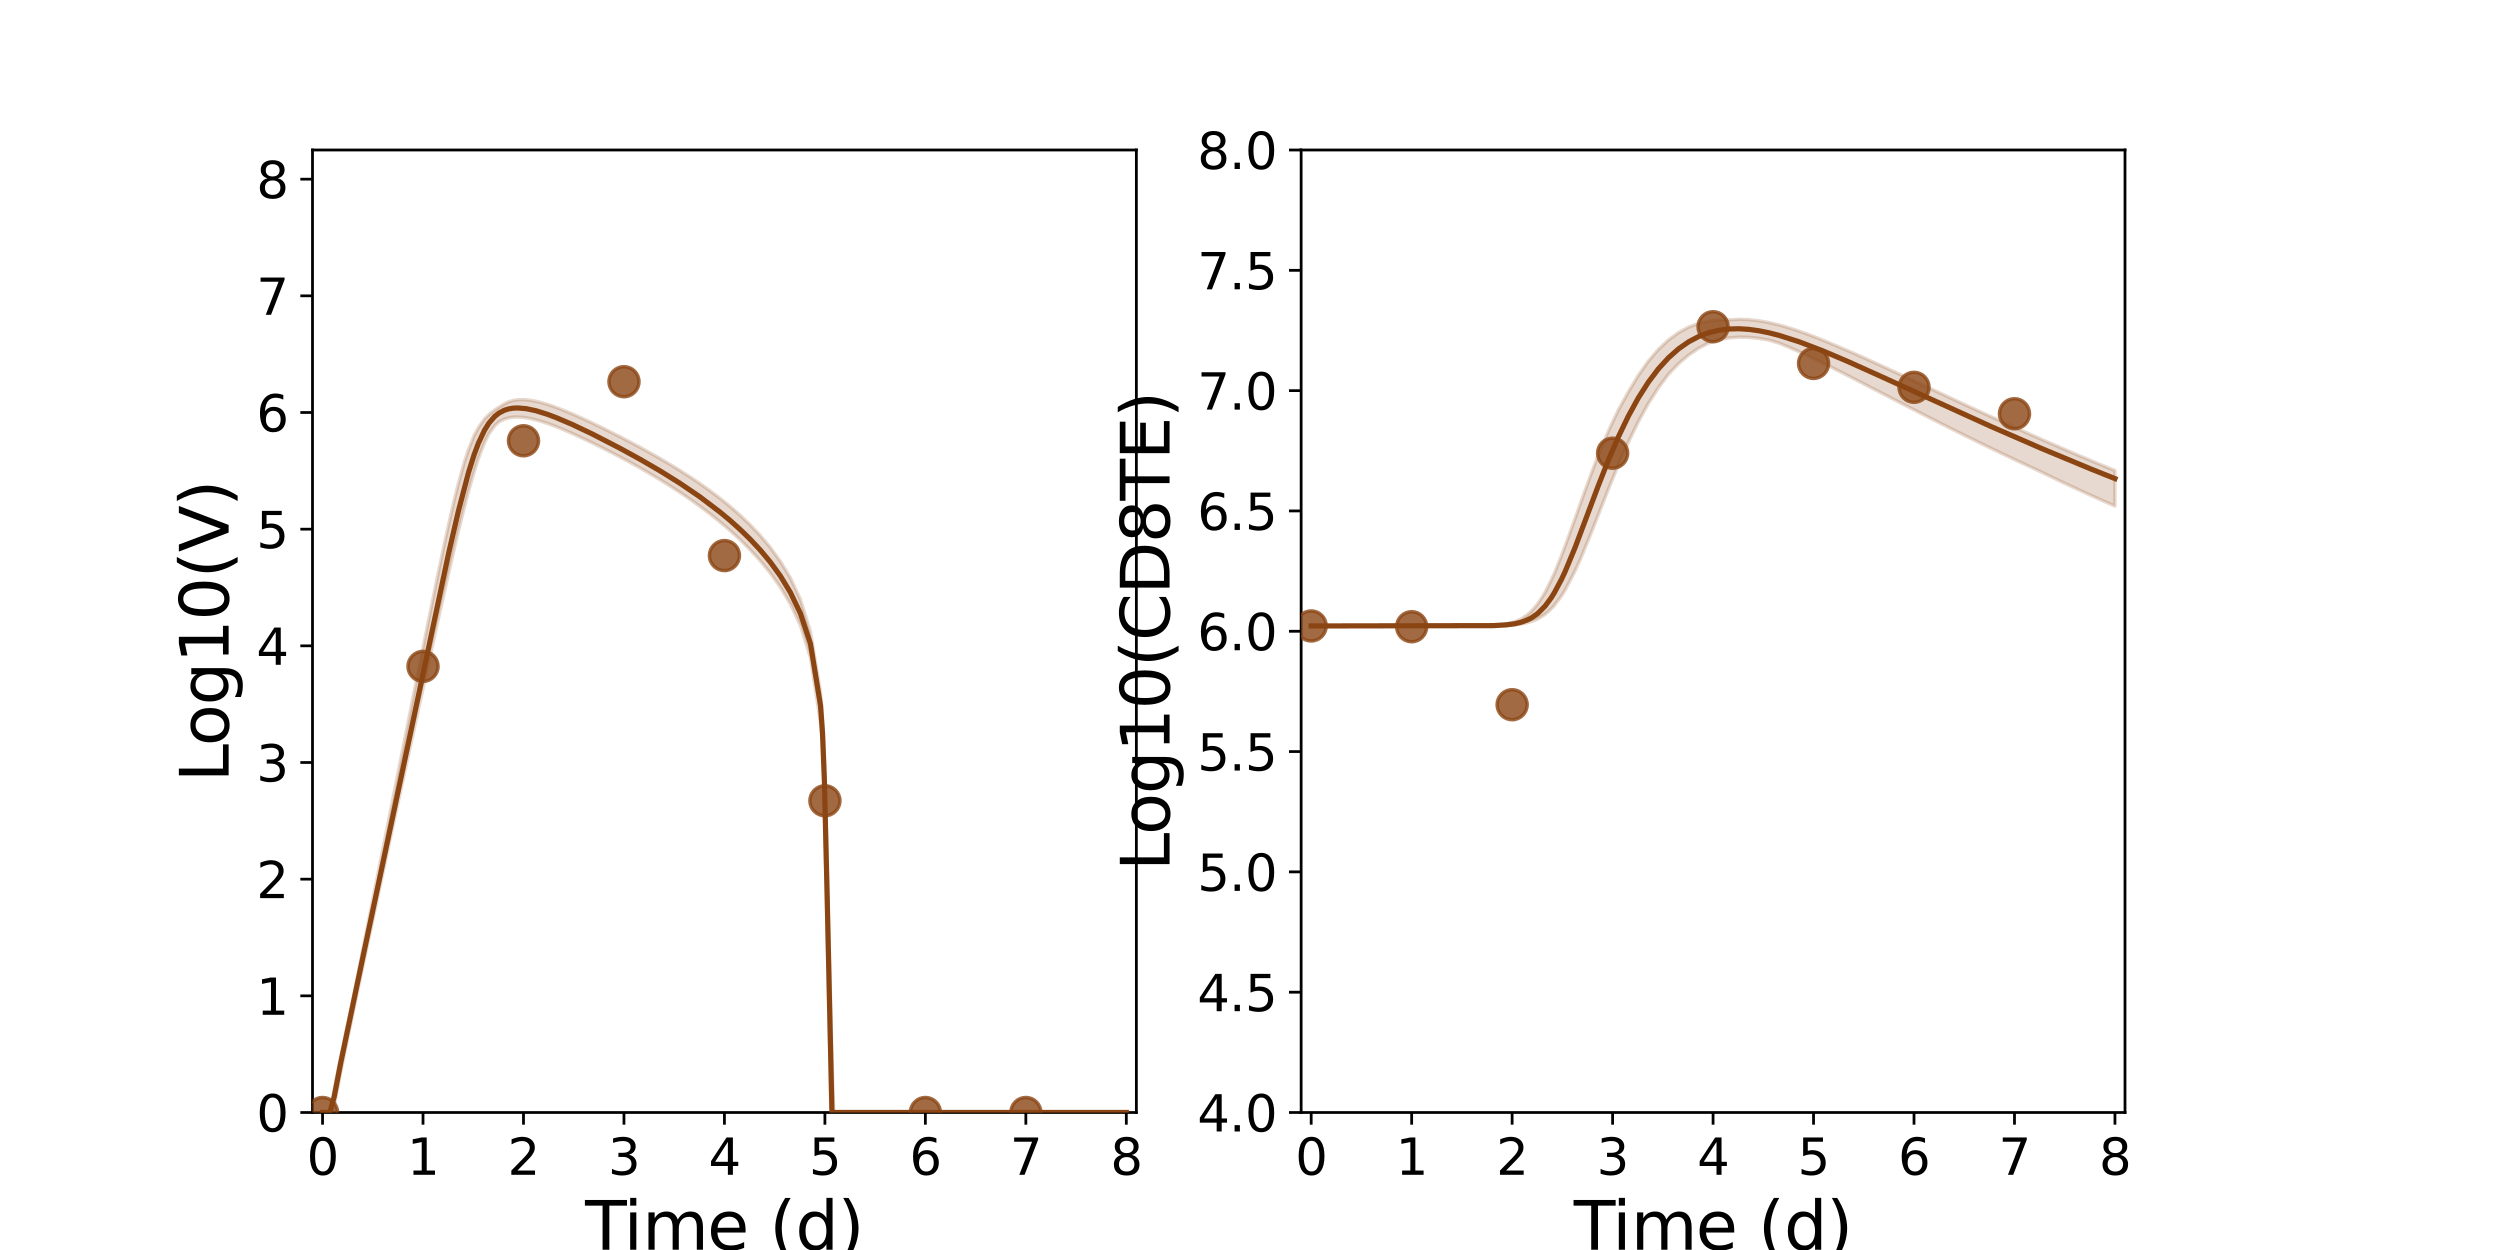 <?xml version="1.0" encoding="utf-8" standalone="no"?>
<!DOCTYPE svg PUBLIC "-//W3C//DTD SVG 1.1//EN"
  "http://www.w3.org/Graphics/SVG/1.1/DTD/svg11.dtd">
<svg xmlns:xlink="http://www.w3.org/1999/xlink" width="720pt" height="360pt" viewBox="0 0 720 360" xmlns="http://www.w3.org/2000/svg" version="1.1">
 <defs>
  <style type="text/css">*{stroke-linejoin: round; stroke-linecap: butt}</style>
 </defs>
 <g id="figure_1">
  <g id="patch_1">
   <path d="M 0 360 
L 720 360 
L 720 0 
L 0 0 
z
" style="fill: #ffffff"/>
  </g>
  <g id="axes_1">
   <g id="patch_2">
    <path d="M 90 320.4 
L 327.273 320.4 
L 327.273 43.2 
L 90 43.2 
z
" style="fill: #ffffff"/>
   </g>
   <g id="matplotlib.axis_1">
    <g id="xtick_1">
     <g id="line2d_1">
      <defs>
       <path id="m28f1281d80" d="M 0 0 
L 0 3.5 
" style="stroke: #000000; stroke-width: 0.8"/>
      </defs>
      <g>
       <use xlink:href="#m28f1281d80" x="92.894" y="320.4" style="stroke: #000000; stroke-width: 0.8"/>
      </g>
     </g>
     <g id="text_1">
      <!-- 0 -->
      <g transform="translate(88.313 338.342) scale(0.144 -0.144)">
       <defs>
        <path id="DejaVuSans-30" d="M 2034 4250 
Q 1547 4250 1301 3770 
Q 1056 3291 1056 2328 
Q 1056 1369 1301 889 
Q 1547 409 2034 409 
Q 2525 409 2770 889 
Q 3016 1369 3016 2328 
Q 3016 3291 2770 3770 
Q 2525 4250 2034 4250 
z
M 2034 4750 
Q 2819 4750 3233 4129 
Q 3647 3509 3647 2328 
Q 3647 1150 3233 529 
Q 2819 -91 2034 -91 
Q 1250 -91 836 529 
Q 422 1150 422 2328 
Q 422 3509 836 4129 
Q 1250 4750 2034 4750 
z
" transform="scale(0.016)"/>
       </defs>
       <use xlink:href="#DejaVuSans-30"/>
      </g>
     </g>
    </g>
    <g id="xtick_2">
     <g id="line2d_2">
      <g>
       <use xlink:href="#m28f1281d80" x="121.829" y="320.4" style="stroke: #000000; stroke-width: 0.8"/>
      </g>
     </g>
     <g id="text_2">
      <!-- 1 -->
      <g transform="translate(117.248 338.342) scale(0.144 -0.144)">
       <defs>
        <path id="DejaVuSans-31" d="M 794 531 
L 1825 531 
L 1825 4091 
L 703 3866 
L 703 4441 
L 1819 4666 
L 2450 4666 
L 2450 531 
L 3481 531 
L 3481 0 
L 794 0 
L 794 531 
z
" transform="scale(0.016)"/>
       </defs>
       <use xlink:href="#DejaVuSans-31"/>
      </g>
     </g>
    </g>
    <g id="xtick_3">
     <g id="line2d_3">
      <g>
       <use xlink:href="#m28f1281d80" x="150.765" y="320.4" style="stroke: #000000; stroke-width: 0.8"/>
      </g>
     </g>
     <g id="text_3">
      <!-- 2 -->
      <g transform="translate(146.184 338.342) scale(0.144 -0.144)">
       <defs>
        <path id="DejaVuSans-32" d="M 1228 531 
L 3431 531 
L 3431 0 
L 469 0 
L 469 531 
Q 828 903 1448 1529 
Q 2069 2156 2228 2338 
Q 2531 2678 2651 2914 
Q 2772 3150 2772 3378 
Q 2772 3750 2511 3984 
Q 2250 4219 1831 4219 
Q 1534 4219 1204 4116 
Q 875 4013 500 3803 
L 500 4441 
Q 881 4594 1212 4672 
Q 1544 4750 1819 4750 
Q 2544 4750 2975 4387 
Q 3406 4025 3406 3419 
Q 3406 3131 3298 2873 
Q 3191 2616 2906 2266 
Q 2828 2175 2409 1742 
Q 1991 1309 1228 531 
z
" transform="scale(0.016)"/>
       </defs>
       <use xlink:href="#DejaVuSans-32"/>
      </g>
     </g>
    </g>
    <g id="xtick_4">
     <g id="line2d_4">
      <g>
       <use xlink:href="#m28f1281d80" x="179.701" y="320.4" style="stroke: #000000; stroke-width: 0.8"/>
      </g>
     </g>
     <g id="text_4">
      <!-- 3 -->
      <g transform="translate(175.12 338.342) scale(0.144 -0.144)">
       <defs>
        <path id="DejaVuSans-33" d="M 2597 2516 
Q 3050 2419 3304 2112 
Q 3559 1806 3559 1356 
Q 3559 666 3084 287 
Q 2609 -91 1734 -91 
Q 1441 -91 1130 -33 
Q 819 25 488 141 
L 488 750 
Q 750 597 1062 519 
Q 1375 441 1716 441 
Q 2309 441 2620 675 
Q 2931 909 2931 1356 
Q 2931 1769 2642 2001 
Q 2353 2234 1838 2234 
L 1294 2234 
L 1294 2753 
L 1863 2753 
Q 2328 2753 2575 2939 
Q 2822 3125 2822 3475 
Q 2822 3834 2567 4026 
Q 2313 4219 1838 4219 
Q 1578 4219 1281 4162 
Q 984 4106 628 3988 
L 628 4550 
Q 988 4650 1302 4700 
Q 1616 4750 1894 4750 
Q 2613 4750 3031 4423 
Q 3450 4097 3450 3541 
Q 3450 3153 3228 2886 
Q 3006 2619 2597 2516 
z
" transform="scale(0.016)"/>
       </defs>
       <use xlink:href="#DejaVuSans-33"/>
      </g>
     </g>
    </g>
    <g id="xtick_5">
     <g id="line2d_5">
      <g>
       <use xlink:href="#m28f1281d80" x="208.636" y="320.4" style="stroke: #000000; stroke-width: 0.8"/>
      </g>
     </g>
     <g id="text_5">
      <!-- 4 -->
      <g transform="translate(204.055 338.342) scale(0.144 -0.144)">
       <defs>
        <path id="DejaVuSans-34" d="M 2419 4116 
L 825 1625 
L 2419 1625 
L 2419 4116 
z
M 2253 4666 
L 3047 4666 
L 3047 1625 
L 3713 1625 
L 3713 1100 
L 3047 1100 
L 3047 0 
L 2419 0 
L 2419 1100 
L 313 1100 
L 313 1709 
L 2253 4666 
z
" transform="scale(0.016)"/>
       </defs>
       <use xlink:href="#DejaVuSans-34"/>
      </g>
     </g>
    </g>
    <g id="xtick_6">
     <g id="line2d_6">
      <g>
       <use xlink:href="#m28f1281d80" x="237.572" y="320.4" style="stroke: #000000; stroke-width: 0.8"/>
      </g>
     </g>
     <g id="text_6">
      <!-- 5 -->
      <g transform="translate(232.991 338.342) scale(0.144 -0.144)">
       <defs>
        <path id="DejaVuSans-35" d="M 691 4666 
L 3169 4666 
L 3169 4134 
L 1269 4134 
L 1269 2991 
Q 1406 3038 1543 3061 
Q 1681 3084 1819 3084 
Q 2600 3084 3056 2656 
Q 3513 2228 3513 1497 
Q 3513 744 3044 326 
Q 2575 -91 1722 -91 
Q 1428 -91 1123 -41 
Q 819 9 494 109 
L 494 744 
Q 775 591 1075 516 
Q 1375 441 1709 441 
Q 2250 441 2565 725 
Q 2881 1009 2881 1497 
Q 2881 1984 2565 2268 
Q 2250 2553 1709 2553 
Q 1456 2553 1204 2497 
Q 953 2441 691 2322 
L 691 4666 
z
" transform="scale(0.016)"/>
       </defs>
       <use xlink:href="#DejaVuSans-35"/>
      </g>
     </g>
    </g>
    <g id="xtick_7">
     <g id="line2d_7">
      <g>
       <use xlink:href="#m28f1281d80" x="266.508" y="320.4" style="stroke: #000000; stroke-width: 0.8"/>
      </g>
     </g>
     <g id="text_7">
      <!-- 6 -->
      <g transform="translate(261.927 338.342) scale(0.144 -0.144)">
       <defs>
        <path id="DejaVuSans-36" d="M 2113 2584 
Q 1688 2584 1439 2293 
Q 1191 2003 1191 1497 
Q 1191 994 1439 701 
Q 1688 409 2113 409 
Q 2538 409 2786 701 
Q 3034 994 3034 1497 
Q 3034 2003 2786 2293 
Q 2538 2584 2113 2584 
z
M 3366 4563 
L 3366 3988 
Q 3128 4100 2886 4159 
Q 2644 4219 2406 4219 
Q 1781 4219 1451 3797 
Q 1122 3375 1075 2522 
Q 1259 2794 1537 2939 
Q 1816 3084 2150 3084 
Q 2853 3084 3261 2657 
Q 3669 2231 3669 1497 
Q 3669 778 3244 343 
Q 2819 -91 2113 -91 
Q 1303 -91 875 529 
Q 447 1150 447 2328 
Q 447 3434 972 4092 
Q 1497 4750 2381 4750 
Q 2619 4750 2861 4703 
Q 3103 4656 3366 4563 
z
" transform="scale(0.016)"/>
       </defs>
       <use xlink:href="#DejaVuSans-36"/>
      </g>
     </g>
    </g>
    <g id="xtick_8">
     <g id="line2d_8">
      <g>
       <use xlink:href="#m28f1281d80" x="295.443" y="320.4" style="stroke: #000000; stroke-width: 0.8"/>
      </g>
     </g>
     <g id="text_8">
      <!-- 7 -->
      <g transform="translate(290.862 338.342) scale(0.144 -0.144)">
       <defs>
        <path id="DejaVuSans-37" d="M 525 4666 
L 3525 4666 
L 3525 4397 
L 1831 0 
L 1172 0 
L 2766 4134 
L 525 4134 
L 525 4666 
z
" transform="scale(0.016)"/>
       </defs>
       <use xlink:href="#DejaVuSans-37"/>
      </g>
     </g>
    </g>
    <g id="xtick_9">
     <g id="line2d_9">
      <g>
       <use xlink:href="#m28f1281d80" x="324.379" y="320.4" style="stroke: #000000; stroke-width: 0.8"/>
      </g>
     </g>
     <g id="text_9">
      <!-- 8 -->
      <g transform="translate(319.798 338.342) scale(0.144 -0.144)">
       <defs>
        <path id="DejaVuSans-38" d="M 2034 2216 
Q 1584 2216 1326 1975 
Q 1069 1734 1069 1313 
Q 1069 891 1326 650 
Q 1584 409 2034 409 
Q 2484 409 2743 651 
Q 3003 894 3003 1313 
Q 3003 1734 2745 1975 
Q 2488 2216 2034 2216 
z
M 1403 2484 
Q 997 2584 770 2862 
Q 544 3141 544 3541 
Q 544 4100 942 4425 
Q 1341 4750 2034 4750 
Q 2731 4750 3128 4425 
Q 3525 4100 3525 3541 
Q 3525 3141 3298 2862 
Q 3072 2584 2669 2484 
Q 3125 2378 3379 2068 
Q 3634 1759 3634 1313 
Q 3634 634 3220 271 
Q 2806 -91 2034 -91 
Q 1263 -91 848 271 
Q 434 634 434 1313 
Q 434 1759 690 2068 
Q 947 2378 1403 2484 
z
M 1172 3481 
Q 1172 3119 1398 2916 
Q 1625 2713 2034 2713 
Q 2441 2713 2670 2916 
Q 2900 3119 2900 3481 
Q 2900 3844 2670 4047 
Q 2441 4250 2034 4250 
Q 1625 4250 1398 4047 
Q 1172 3844 1172 3481 
z
" transform="scale(0.016)"/>
       </defs>
       <use xlink:href="#DejaVuSans-38"/>
      </g>
     </g>
    </g>
    <g id="text_10">
     <!-- Time (d) -->
     <g transform="translate(168.511 359.925) scale(0.192 -0.192)">
      <defs>
       <path id="DejaVuSans-54" d="M -19 4666 
L 3928 4666 
L 3928 4134 
L 2272 4134 
L 2272 0 
L 1638 0 
L 1638 4134 
L -19 4134 
L -19 4666 
z
" transform="scale(0.016)"/>
       <path id="DejaVuSans-69" d="M 603 3500 
L 1178 3500 
L 1178 0 
L 603 0 
L 603 3500 
z
M 603 4863 
L 1178 4863 
L 1178 4134 
L 603 4134 
L 603 4863 
z
" transform="scale(0.016)"/>
       <path id="DejaVuSans-6d" d="M 3328 2828 
Q 3544 3216 3844 3400 
Q 4144 3584 4550 3584 
Q 5097 3584 5394 3201 
Q 5691 2819 5691 2113 
L 5691 0 
L 5113 0 
L 5113 2094 
Q 5113 2597 4934 2840 
Q 4756 3084 4391 3084 
Q 3944 3084 3684 2787 
Q 3425 2491 3425 1978 
L 3425 0 
L 2847 0 
L 2847 2094 
Q 2847 2600 2669 2842 
Q 2491 3084 2119 3084 
Q 1678 3084 1418 2786 
Q 1159 2488 1159 1978 
L 1159 0 
L 581 0 
L 581 3500 
L 1159 3500 
L 1159 2956 
Q 1356 3278 1631 3431 
Q 1906 3584 2284 3584 
Q 2666 3584 2933 3390 
Q 3200 3197 3328 2828 
z
" transform="scale(0.016)"/>
       <path id="DejaVuSans-65" d="M 3597 1894 
L 3597 1613 
L 953 1613 
Q 991 1019 1311 708 
Q 1631 397 2203 397 
Q 2534 397 2845 478 
Q 3156 559 3463 722 
L 3463 178 
Q 3153 47 2828 -22 
Q 2503 -91 2169 -91 
Q 1331 -91 842 396 
Q 353 884 353 1716 
Q 353 2575 817 3079 
Q 1281 3584 2069 3584 
Q 2775 3584 3186 3129 
Q 3597 2675 3597 1894 
z
M 3022 2063 
Q 3016 2534 2758 2815 
Q 2500 3097 2075 3097 
Q 1594 3097 1305 2825 
Q 1016 2553 972 2059 
L 3022 2063 
z
" transform="scale(0.016)"/>
       <path id="DejaVuSans-20" transform="scale(0.016)"/>
       <path id="DejaVuSans-28" d="M 1984 4856 
Q 1566 4138 1362 3434 
Q 1159 2731 1159 2009 
Q 1159 1288 1364 580 
Q 1569 -128 1984 -844 
L 1484 -844 
Q 1016 -109 783 600 
Q 550 1309 550 2009 
Q 550 2706 781 3412 
Q 1013 4119 1484 4856 
L 1984 4856 
z
" transform="scale(0.016)"/>
       <path id="DejaVuSans-64" d="M 2906 2969 
L 2906 4863 
L 3481 4863 
L 3481 0 
L 2906 0 
L 2906 525 
Q 2725 213 2448 61 
Q 2172 -91 1784 -91 
Q 1150 -91 751 415 
Q 353 922 353 1747 
Q 353 2572 751 3078 
Q 1150 3584 1784 3584 
Q 2172 3584 2448 3432 
Q 2725 3281 2906 2969 
z
M 947 1747 
Q 947 1113 1208 752 
Q 1469 391 1925 391 
Q 2381 391 2643 752 
Q 2906 1113 2906 1747 
Q 2906 2381 2643 2742 
Q 2381 3103 1925 3103 
Q 1469 3103 1208 2742 
Q 947 2381 947 1747 
z
" transform="scale(0.016)"/>
       <path id="DejaVuSans-29" d="M 513 4856 
L 1013 4856 
Q 1481 4119 1714 3412 
Q 1947 2706 1947 2009 
Q 1947 1309 1714 600 
Q 1481 -109 1013 -844 
L 513 -844 
Q 928 -128 1133 580 
Q 1338 1288 1338 2009 
Q 1338 2731 1133 3434 
Q 928 4138 513 4856 
z
" transform="scale(0.016)"/>
      </defs>
      <use xlink:href="#DejaVuSans-54"/>
      <use xlink:href="#DejaVuSans-69" x="57.959"/>
      <use xlink:href="#DejaVuSans-6d" x="85.742"/>
      <use xlink:href="#DejaVuSans-65" x="183.154"/>
      <use xlink:href="#DejaVuSans-20" x="244.678"/>
      <use xlink:href="#DejaVuSans-28" x="276.465"/>
      <use xlink:href="#DejaVuSans-64" x="315.479"/>
      <use xlink:href="#DejaVuSans-29" x="378.955"/>
     </g>
    </g>
   </g>
   <g id="matplotlib.axis_2">
    <g id="ytick_1">
     <g id="line2d_10">
      <defs>
       <path id="m92f22d88a7" d="M 0 0 
L -3.5 0 
" style="stroke: #000000; stroke-width: 0.8"/>
      </defs>
      <g>
       <use xlink:href="#m92f22d88a7" x="90" y="320.4" style="stroke: #000000; stroke-width: 0.8"/>
      </g>
     </g>
     <g id="text_11">
      <!-- 0 -->
      <g transform="translate(73.838 325.871) scale(0.144 -0.144)">
       <use xlink:href="#DejaVuSans-30"/>
      </g>
     </g>
    </g>
    <g id="ytick_2">
     <g id="line2d_11">
      <g>
       <use xlink:href="#m92f22d88a7" x="90" y="286.8" style="stroke: #000000; stroke-width: 0.8"/>
      </g>
     </g>
     <g id="text_12">
      <!-- 1 -->
      <g transform="translate(73.838 292.271) scale(0.144 -0.144)">
       <use xlink:href="#DejaVuSans-31"/>
      </g>
     </g>
    </g>
    <g id="ytick_3">
     <g id="line2d_12">
      <g>
       <use xlink:href="#m92f22d88a7" x="90" y="253.2" style="stroke: #000000; stroke-width: 0.8"/>
      </g>
     </g>
     <g id="text_13">
      <!-- 2 -->
      <g transform="translate(73.838 258.671) scale(0.144 -0.144)">
       <use xlink:href="#DejaVuSans-32"/>
      </g>
     </g>
    </g>
    <g id="ytick_4">
     <g id="line2d_13">
      <g>
       <use xlink:href="#m92f22d88a7" x="90" y="219.6" style="stroke: #000000; stroke-width: 0.8"/>
      </g>
     </g>
     <g id="text_14">
      <!-- 3 -->
      <g transform="translate(73.838 225.071) scale(0.144 -0.144)">
       <use xlink:href="#DejaVuSans-33"/>
      </g>
     </g>
    </g>
    <g id="ytick_5">
     <g id="line2d_14">
      <g>
       <use xlink:href="#m92f22d88a7" x="90" y="186" style="stroke: #000000; stroke-width: 0.8"/>
      </g>
     </g>
     <g id="text_15">
      <!-- 4 -->
      <g transform="translate(73.838 191.471) scale(0.144 -0.144)">
       <use xlink:href="#DejaVuSans-34"/>
      </g>
     </g>
    </g>
    <g id="ytick_6">
     <g id="line2d_15">
      <g>
       <use xlink:href="#m92f22d88a7" x="90" y="152.4" style="stroke: #000000; stroke-width: 0.8"/>
      </g>
     </g>
     <g id="text_16">
      <!-- 5 -->
      <g transform="translate(73.838 157.871) scale(0.144 -0.144)">
       <use xlink:href="#DejaVuSans-35"/>
      </g>
     </g>
    </g>
    <g id="ytick_7">
     <g id="line2d_16">
      <g>
       <use xlink:href="#m92f22d88a7" x="90" y="118.8" style="stroke: #000000; stroke-width: 0.8"/>
      </g>
     </g>
     <g id="text_17">
      <!-- 6 -->
      <g transform="translate(73.838 124.271) scale(0.144 -0.144)">
       <use xlink:href="#DejaVuSans-36"/>
      </g>
     </g>
    </g>
    <g id="ytick_8">
     <g id="line2d_17">
      <g>
       <use xlink:href="#m92f22d88a7" x="90" y="85.2" style="stroke: #000000; stroke-width: 0.8"/>
      </g>
     </g>
     <g id="text_18">
      <!-- 7 -->
      <g transform="translate(73.838 90.671) scale(0.144 -0.144)">
       <use xlink:href="#DejaVuSans-37"/>
      </g>
     </g>
    </g>
    <g id="ytick_9">
     <g id="line2d_18">
      <g>
       <use xlink:href="#m92f22d88a7" x="90" y="51.6" style="stroke: #000000; stroke-width: 0.8"/>
      </g>
     </g>
     <g id="text_19">
      <!-- 8 -->
      <g transform="translate(73.838 57.071) scale(0.144 -0.144)">
       <use xlink:href="#DejaVuSans-38"/>
      </g>
     </g>
    </g>
    <g id="text_20">
     <!-- Log10(V) -->
     <g transform="translate(65.845 225.224) rotate(-90) scale(0.192 -0.192)">
      <defs>
       <path id="DejaVuSans-4c" d="M 628 4666 
L 1259 4666 
L 1259 531 
L 3531 531 
L 3531 0 
L 628 0 
L 628 4666 
z
" transform="scale(0.016)"/>
       <path id="DejaVuSans-6f" d="M 1959 3097 
Q 1497 3097 1228 2736 
Q 959 2375 959 1747 
Q 959 1119 1226 758 
Q 1494 397 1959 397 
Q 2419 397 2687 759 
Q 2956 1122 2956 1747 
Q 2956 2369 2687 2733 
Q 2419 3097 1959 3097 
z
M 1959 3584 
Q 2709 3584 3137 3096 
Q 3566 2609 3566 1747 
Q 3566 888 3137 398 
Q 2709 -91 1959 -91 
Q 1206 -91 779 398 
Q 353 888 353 1747 
Q 353 2609 779 3096 
Q 1206 3584 1959 3584 
z
" transform="scale(0.016)"/>
       <path id="DejaVuSans-67" d="M 2906 1791 
Q 2906 2416 2648 2759 
Q 2391 3103 1925 3103 
Q 1463 3103 1205 2759 
Q 947 2416 947 1791 
Q 947 1169 1205 825 
Q 1463 481 1925 481 
Q 2391 481 2648 825 
Q 2906 1169 2906 1791 
z
M 3481 434 
Q 3481 -459 3084 -895 
Q 2688 -1331 1869 -1331 
Q 1566 -1331 1297 -1286 
Q 1028 -1241 775 -1147 
L 775 -588 
Q 1028 -725 1275 -790 
Q 1522 -856 1778 -856 
Q 2344 -856 2625 -561 
Q 2906 -266 2906 331 
L 2906 616 
Q 2728 306 2450 153 
Q 2172 0 1784 0 
Q 1141 0 747 490 
Q 353 981 353 1791 
Q 353 2603 747 3093 
Q 1141 3584 1784 3584 
Q 2172 3584 2450 3431 
Q 2728 3278 2906 2969 
L 2906 3500 
L 3481 3500 
L 3481 434 
z
" transform="scale(0.016)"/>
       <path id="DejaVuSans-56" d="M 1831 0 
L 50 4666 
L 709 4666 
L 2188 738 
L 3669 4666 
L 4325 4666 
L 2547 0 
L 1831 0 
z
" transform="scale(0.016)"/>
      </defs>
      <use xlink:href="#DejaVuSans-4c"/>
      <use xlink:href="#DejaVuSans-6f" x="53.963"/>
      <use xlink:href="#DejaVuSans-67" x="115.145"/>
      <use xlink:href="#DejaVuSans-31" x="178.621"/>
      <use xlink:href="#DejaVuSans-30" x="242.244"/>
      <use xlink:href="#DejaVuSans-28" x="305.867"/>
      <use xlink:href="#DejaVuSans-56" x="344.881"/>
      <use xlink:href="#DejaVuSans-29" x="413.289"/>
     </g>
    </g>
   </g>
   <g id="patch_3">
    <path d="M 90 320.4 
L 90 43.2 
" style="fill: none; stroke: #000000; stroke-width: 0.8; stroke-linejoin: miter; stroke-linecap: square"/>
   </g>
   <g id="patch_4">
    <path d="M 327.273 320.4 
L 327.273 43.2 
" style="fill: none; stroke: #000000; stroke-width: 0.8; stroke-linejoin: miter; stroke-linecap: square"/>
   </g>
   <g id="patch_5">
    <path d="M 90 320.4 
L 327.273 320.4 
" style="fill: none; stroke: #000000; stroke-width: 0.8; stroke-linejoin: miter; stroke-linecap: square"/>
   </g>
   <g id="patch_6">
    <path d="M 90 43.2 
L 327.273 43.2 
" style="fill: none; stroke: #000000; stroke-width: 0.8; stroke-linejoin: miter; stroke-linecap: square"/>
   </g>
   <g id="PolyCollection_1">
    <defs>
     <path id="med3e0b42bd" d="M 92.894 -39.6 
L 92.894 -39.6 
L 92.894 -39.6 
L 92.897 -39.6 
L 92.93 -39.6 
L 93.086 -39.6 
L 93.188 -39.6 
L 93.566 -39.6 
L 93.796 -39.6 
L 94.591 -39.6 
L 94.995 -39.6 
L 96.253 -41.555 
L 96.791 -44.336 
L 98.107 -51.095 
L 98.769 -54.347 
L 100.17 -61.143 
L 100.94 -64.815 
L 102.382 -71.704 
L 103.243 -75.795 
L 104.716 -82.721 
L 105.651 -87.06 
L 107.142 -94.009 
L 108.134 -98.619 
L 109.635 -105.615 
L 110.672 -110.435 
L 112.342 -118.23 
L 113.368 -122.993 
L 114.813 -129.621 
L 115.889 -134.538 
L 117.477 -141.804 
L 118.554 -146.715 
L 120.037 -153.499 
L 121.147 -158.563 
L 122.756 -165.899 
L 123.86 -170.913 
L 125.359 -177.713 
L 126.494 -182.838 
L 128.119 -190.103 
L 129.257 -195.137 
L 130.828 -201.949 
L 132.005 -206.947 
L 133.723 -213.88 
L 134.911 -218.43 
L 136.543 -224.063 
L 137.769 -227.926 
L 139.554 -232.518 
L 140.818 -235.082 
L 142.454 -237.324 
L 143.698 -238.524 
L 145.224 -239.282 
L 146.473 -239.65 
L 147.813 -239.85 
L 149.153 -239.892 
L 150.493 -239.81 
L 151.582 -239.667 
L 152.583 -239.487 
L 153.478 -239.291 
L 154.374 -239.066 
L 155.118 -238.86 
L 155.796 -238.659 
L 156.474 -238.445 
L 157.033 -238.261 
L 157.655 -238.048 
L 158.156 -237.869 
L 159.627 -237.323 
L 160.29 -237.063 
L 162.047 -236.349 
L 162.876 -235.997 
L 164.969 -235.079 
L 166.044 -234.59 
L 168.938 -233.235 
L 170.53 -232.466 
L 173.423 -231.032 
L 175.541 -229.958 
L 178.434 -228.456 
L 181.328 -226.914 
L 184.221 -225.294 
L 187.115 -223.624 
L 190.009 -221.893 
L 192.902 -220.092 
L 195.796 -218.213 
L 198.689 -216.246 
L 201.583 -214.177 
L 204.476 -211.994 
L 207.37 -209.677 
L 210.264 -207.206 
L 213.157 -204.551 
L 216.051 -201.671 
L 218.944 -198.506 
L 221.838 -194.966 
L 224.731 -190.904 
L 227.625 -186.051 
L 230.519 -179.836 
L 233.412 -170.554 
L 236.306 -151.894 
L 236.884 -145.017 
L 237.194 -136.197 
L 237.425 -126.958 
L 237.544 -121.777 
L 237.547 -121.625 
L 237.581 -120.104 
L 237.627 -118.073 
L 237.691 -115.24 
L 237.763 -112.023 
L 237.856 -107.931 
L 237.951 -103.872 
L 238.071 -98.252 
L 238.215 -91.367 
L 238.566 -75.097 
L 238.834 -62.473 
L 239.27 -41.06 
L 239.607 -39.6 
L 240.094 -39.6 
L 240.493 -39.6 
L 241.065 -39.6 
L 241.637 -39.6 
L 242.739 -39.6 
L 244.067 -39.6 
L 245.662 -39.6 
L 247.257 -39.6 
L 249.073 -39.6 
L 250.923 -39.6 
L 252.979 -39.6 
L 255.035 -39.6 
L 257.344 -39.6 
L 259.788 -39.6 
L 262.681 -39.6 
L 265.575 -39.6 
L 268.468 -39.6 
L 271.362 -39.6 
L 274.255 -39.6 
L 277.149 -39.6 
L 280.043 -39.6 
L 282.936 -39.6 
L 285.83 -39.6 
L 288.723 -39.6 
L 291.617 -39.6 
L 294.51 -39.6 
L 297.404 -39.6 
L 300.298 -39.6 
L 303.191 -39.6 
L 306.085 -39.6 
L 308.978 -39.6 
L 311.872 -39.6 
L 314.765 -39.6 
L 317.659 -39.6 
L 320.553 -39.6 
L 323.446 -39.6 
L 324.379 -39.6 
L 324.379 -39.6 
L 324.379 -39.6 
L 323.446 -39.6 
L 320.553 -39.6 
L 317.659 -39.6 
L 314.765 -39.6 
L 311.872 -39.6 
L 308.978 -39.6 
L 306.085 -39.6 
L 303.191 -39.6 
L 300.298 -39.6 
L 297.404 -39.6 
L 294.51 -39.6 
L 291.617 -39.6 
L 288.723 -39.6 
L 285.83 -39.6 
L 282.936 -39.6 
L 280.043 -39.6 
L 277.149 -39.6 
L 274.255 -39.6 
L 271.362 -39.6 
L 268.468 -39.6 
L 265.575 -39.6 
L 262.681 -39.6 
L 259.788 -39.6 
L 257.344 -39.6 
L 255.035 -39.6 
L 252.979 -39.6 
L 250.923 -39.6 
L 249.073 -39.6 
L 247.257 -39.6 
L 245.662 -39.6 
L 244.067 -39.6 
L 242.739 -39.6 
L 241.637 -39.6 
L 241.065 -39.6 
L 240.493 -39.6 
L 240.094 -40.425 
L 239.607 -55.416 
L 239.27 -68.962 
L 238.834 -86.505 
L 238.566 -97.074 
L 238.215 -111.25 
L 238.071 -117.43 
L 237.951 -122.514 
L 237.856 -126.53 
L 237.763 -130.463 
L 237.691 -133.444 
L 237.627 -135.91 
L 237.581 -137.595 
L 237.547 -138.746 
L 237.544 -138.856 
L 237.425 -142.375 
L 237.194 -147.411 
L 236.884 -153.213 
L 236.306 -160.505 
L 233.412 -178.092 
L 230.519 -187.373 
L 227.625 -193.572 
L 224.731 -198.366 
L 221.838 -202.344 
L 218.944 -205.783 
L 216.051 -208.836 
L 213.157 -211.597 
L 210.264 -214.129 
L 207.37 -216.473 
L 204.476 -218.663 
L 201.583 -220.722 
L 198.689 -222.669 
L 195.796 -224.522 
L 192.902 -226.293 
L 190.009 -227.995 
L 187.115 -229.637 
L 184.221 -231.229 
L 181.328 -232.775 
L 178.434 -234.282 
L 175.541 -235.751 
L 173.423 -236.799 
L 170.53 -238.199 
L 168.938 -238.943 
L 166.044 -240.26 
L 164.969 -240.725 
L 162.876 -241.608 
L 162.047 -241.938 
L 160.29 -242.614 
L 159.627 -242.854 
L 158.156 -243.363 
L 157.655 -243.524 
L 157.033 -243.716 
L 156.474 -243.88 
L 155.796 -244.067 
L 155.118 -244.24 
L 154.374 -244.415 
L 153.478 -244.595 
L 152.583 -244.738 
L 151.582 -244.852 
L 150.493 -244.903 
L 149.153 -244.86 
L 147.813 -244.662 
L 146.473 -244.269 
L 145.224 -243.649 
L 143.698 -242.729 
L 142.454 -241.898 
L 140.818 -240.629 
L 139.554 -239.349 
L 137.769 -236.847 
L 136.543 -234.532 
L 134.911 -230.487 
L 133.723 -226.892 
L 132.005 -220.711 
L 130.828 -216.033 
L 129.257 -209.195 
L 128.119 -204.019 
L 126.494 -196.322 
L 125.359 -190.837 
L 123.86 -183.492 
L 122.756 -178.037 
L 121.147 -170.034 
L 120.037 -164.489 
L 118.554 -157.079 
L 117.477 -151.689 
L 115.889 -143.724 
L 114.813 -138.325 
L 113.368 -131.082 
L 112.342 -125.935 
L 110.672 -117.543 
L 109.635 -112.336 
L 108.134 -104.799 
L 107.142 -99.824 
L 105.651 -92.336 
L 104.716 -87.656 
L 103.243 -80.26 
L 102.382 -75.995 
L 100.94 -68.907 
L 100.17 -65.335 
L 98.769 -58.755 
L 98.107 -55.602 
L 96.791 -49.03 
L 96.253 -46.136 
L 94.995 -39.717 
L 94.591 -39.6 
L 93.796 -39.6 
L 93.566 -39.6 
L 93.188 -39.6 
L 93.086 -39.6 
L 92.93 -39.6 
L 92.897 -39.6 
L 92.894 -39.6 
L 92.894 -39.6 
z
" style="stroke: #8b4513; stroke-opacity: 0.2"/>
    </defs>
    <g clip-path="url(#p0dc1442092)">
     <use xlink:href="#med3e0b42bd" x="0" y="360" style="fill: #8b4513; fill-opacity: 0.2; stroke: #8b4513; stroke-opacity: 0.2"/>
    </g>
   </g>
   <g id="PathCollection_1">
    <defs>
     <path id="m312112c08c" d="M 0 4.33 
C 1.148 4.33 2.25 3.874 3.062 3.062 
C 3.874 2.25 4.33 1.148 4.33 0 
C 4.33 -1.148 3.874 -2.25 3.062 -3.062 
C 2.25 -3.874 1.148 -4.33 0 -4.33 
C -1.148 -4.33 -2.25 -3.874 -3.062 -3.062 
C -3.874 -2.25 -4.33 -1.148 -4.33 0 
C -4.33 1.148 -3.874 2.25 -3.062 3.062 
C -2.25 3.874 -1.148 4.33 0 4.33 
z
" style="stroke: #8b4513; stroke-opacity: 0.8"/>
    </defs>
    <g clip-path="url(#p0dc1442092)">
     <use xlink:href="#m312112c08c" x="92.894" y="320.4" style="fill: #8b4513; fill-opacity: 0.8; stroke: #8b4513; stroke-opacity: 0.8"/>
     <use xlink:href="#m312112c08c" x="121.829" y="191.916" style="fill: #8b4513; fill-opacity: 0.8; stroke: #8b4513; stroke-opacity: 0.8"/>
     <use xlink:href="#m312112c08c" x="150.765" y="126.942" style="fill: #8b4513; fill-opacity: 0.8; stroke: #8b4513; stroke-opacity: 0.8"/>
     <use xlink:href="#m312112c08c" x="179.701" y="109.928" style="fill: #8b4513; fill-opacity: 0.8; stroke: #8b4513; stroke-opacity: 0.8"/>
     <use xlink:href="#m312112c08c" x="208.636" y="160.005" style="fill: #8b4513; fill-opacity: 0.8; stroke: #8b4513; stroke-opacity: 0.8"/>
     <use xlink:href="#m312112c08c" x="237.572" y="230.618" style="fill: #8b4513; fill-opacity: 0.8; stroke: #8b4513; stroke-opacity: 0.8"/>
     <use xlink:href="#m312112c08c" x="266.508" y="320.4" style="fill: #8b4513; fill-opacity: 0.8; stroke: #8b4513; stroke-opacity: 0.8"/>
     <use xlink:href="#m312112c08c" x="295.443" y="320.4" style="fill: #8b4513; fill-opacity: 0.8; stroke: #8b4513; stroke-opacity: 0.8"/>
    </g>
   </g>
   <g id="line2d_19">
    <path d="M 92.894 320.4 
L 94.995 320.4 
L 96.253 315.828 
L 98.107 306.213 
L 104.716 274.697 
L 129.257 159.118 
L 132.005 147.244 
L 134.911 136.153 
L 136.543 130.965 
L 137.769 127.67 
L 139.554 123.869 
L 140.818 121.848 
L 142.454 119.957 
L 143.698 118.968 
L 145.224 118.165 
L 146.473 117.771 
L 147.813 117.55 
L 149.153 117.493 
L 151.582 117.704 
L 154.374 118.3 
L 157.655 119.323 
L 160.29 120.315 
L 164.969 122.322 
L 170.53 124.969 
L 178.434 129.037 
L 184.221 132.205 
L 190.009 135.561 
L 195.796 139.166 
L 201.583 143.102 
L 207.37 147.485 
L 210.264 149.893 
L 213.157 152.484 
L 216.051 155.299 
L 218.944 158.398 
L 221.838 161.868 
L 224.731 165.856 
L 227.625 170.617 
L 230.519 176.675 
L 233.412 185.399 
L 236.306 203.152 
L 236.884 211.141 
L 237.425 224.823 
L 238.215 257.937 
L 239.607 320.4 
L 324.379 320.4 
L 324.379 320.4 
" clip-path="url(#p0dc1442092)" style="fill: none; stroke: #8b4513; stroke-width: 1.5; stroke-linecap: square"/>
   </g>
  </g>
  <g id="axes_2">
   <g id="patch_7">
    <path d="M 374.727 320.4 
L 612 320.4 
L 612 43.2 
L 374.727 43.2 
z
" style="fill: #ffffff"/>
   </g>
   <g id="matplotlib.axis_3">
    <g id="xtick_10">
     <g id="line2d_20">
      <g>
       <use xlink:href="#m28f1281d80" x="377.621" y="320.4" style="stroke: #000000; stroke-width: 0.8"/>
      </g>
     </g>
     <g id="text_21">
      <!-- 0 -->
      <g transform="translate(373.04 338.342) scale(0.144 -0.144)">
       <use xlink:href="#DejaVuSans-30"/>
      </g>
     </g>
    </g>
    <g id="xtick_11">
     <g id="line2d_21">
      <g>
       <use xlink:href="#m28f1281d80" x="406.557" y="320.4" style="stroke: #000000; stroke-width: 0.8"/>
      </g>
     </g>
     <g id="text_22">
      <!-- 1 -->
      <g transform="translate(401.976 338.342) scale(0.144 -0.144)">
       <use xlink:href="#DejaVuSans-31"/>
      </g>
     </g>
    </g>
    <g id="xtick_12">
     <g id="line2d_22">
      <g>
       <use xlink:href="#m28f1281d80" x="435.492" y="320.4" style="stroke: #000000; stroke-width: 0.8"/>
      </g>
     </g>
     <g id="text_23">
      <!-- 2 -->
      <g transform="translate(430.911 338.342) scale(0.144 -0.144)">
       <use xlink:href="#DejaVuSans-32"/>
      </g>
     </g>
    </g>
    <g id="xtick_13">
     <g id="line2d_23">
      <g>
       <use xlink:href="#m28f1281d80" x="464.428" y="320.4" style="stroke: #000000; stroke-width: 0.8"/>
      </g>
     </g>
     <g id="text_24">
      <!-- 3 -->
      <g transform="translate(459.847 338.342) scale(0.144 -0.144)">
       <use xlink:href="#DejaVuSans-33"/>
      </g>
     </g>
    </g>
    <g id="xtick_14">
     <g id="line2d_24">
      <g>
       <use xlink:href="#m28f1281d80" x="493.364" y="320.4" style="stroke: #000000; stroke-width: 0.8"/>
      </g>
     </g>
     <g id="text_25">
      <!-- 4 -->
      <g transform="translate(488.783 338.342) scale(0.144 -0.144)">
       <use xlink:href="#DejaVuSans-34"/>
      </g>
     </g>
    </g>
    <g id="xtick_15">
     <g id="line2d_25">
      <g>
       <use xlink:href="#m28f1281d80" x="522.299" y="320.4" style="stroke: #000000; stroke-width: 0.8"/>
      </g>
     </g>
     <g id="text_26">
      <!-- 5 -->
      <g transform="translate(517.718 338.342) scale(0.144 -0.144)">
       <use xlink:href="#DejaVuSans-35"/>
      </g>
     </g>
    </g>
    <g id="xtick_16">
     <g id="line2d_26">
      <g>
       <use xlink:href="#m28f1281d80" x="551.235" y="320.4" style="stroke: #000000; stroke-width: 0.8"/>
      </g>
     </g>
     <g id="text_27">
      <!-- 6 -->
      <g transform="translate(546.654 338.342) scale(0.144 -0.144)">
       <use xlink:href="#DejaVuSans-36"/>
      </g>
     </g>
    </g>
    <g id="xtick_17">
     <g id="line2d_27">
      <g>
       <use xlink:href="#m28f1281d80" x="580.171" y="320.4" style="stroke: #000000; stroke-width: 0.8"/>
      </g>
     </g>
     <g id="text_28">
      <!-- 7 -->
      <g transform="translate(575.59 338.342) scale(0.144 -0.144)">
       <use xlink:href="#DejaVuSans-37"/>
      </g>
     </g>
    </g>
    <g id="xtick_18">
     <g id="line2d_28">
      <g>
       <use xlink:href="#m28f1281d80" x="609.106" y="320.4" style="stroke: #000000; stroke-width: 0.8"/>
      </g>
     </g>
     <g id="text_29">
      <!-- 8 -->
      <g transform="translate(604.525 338.342) scale(0.144 -0.144)">
       <use xlink:href="#DejaVuSans-38"/>
      </g>
     </g>
    </g>
    <g id="text_30">
     <!-- Time (d) -->
     <g transform="translate(453.239 359.925) scale(0.192 -0.192)">
      <use xlink:href="#DejaVuSans-54"/>
      <use xlink:href="#DejaVuSans-69" x="57.959"/>
      <use xlink:href="#DejaVuSans-6d" x="85.742"/>
      <use xlink:href="#DejaVuSans-65" x="183.154"/>
      <use xlink:href="#DejaVuSans-20" x="244.678"/>
      <use xlink:href="#DejaVuSans-28" x="276.465"/>
      <use xlink:href="#DejaVuSans-64" x="315.479"/>
      <use xlink:href="#DejaVuSans-29" x="378.955"/>
     </g>
    </g>
   </g>
   <g id="matplotlib.axis_4">
    <g id="ytick_10">
     <g id="line2d_29">
      <g>
       <use xlink:href="#m92f22d88a7" x="374.727" y="320.4" style="stroke: #000000; stroke-width: 0.8"/>
      </g>
     </g>
     <g id="text_31">
      <!-- 4.0 -->
      <g transform="translate(344.827 325.871) scale(0.144 -0.144)">
       <defs>
        <path id="DejaVuSans-2e" d="M 684 794 
L 1344 794 
L 1344 0 
L 684 0 
L 684 794 
z
" transform="scale(0.016)"/>
       </defs>
       <use xlink:href="#DejaVuSans-34"/>
       <use xlink:href="#DejaVuSans-2e" x="63.623"/>
       <use xlink:href="#DejaVuSans-30" x="95.41"/>
      </g>
     </g>
    </g>
    <g id="ytick_11">
     <g id="line2d_30">
      <g>
       <use xlink:href="#m92f22d88a7" x="374.727" y="285.75" style="stroke: #000000; stroke-width: 0.8"/>
      </g>
     </g>
     <g id="text_32">
      <!-- 4.5 -->
      <g transform="translate(344.827 291.221) scale(0.144 -0.144)">
       <use xlink:href="#DejaVuSans-34"/>
       <use xlink:href="#DejaVuSans-2e" x="63.623"/>
       <use xlink:href="#DejaVuSans-35" x="95.41"/>
      </g>
     </g>
    </g>
    <g id="ytick_12">
     <g id="line2d_31">
      <g>
       <use xlink:href="#m92f22d88a7" x="374.727" y="251.1" style="stroke: #000000; stroke-width: 0.8"/>
      </g>
     </g>
     <g id="text_33">
      <!-- 5.0 -->
      <g transform="translate(344.827 256.571) scale(0.144 -0.144)">
       <use xlink:href="#DejaVuSans-35"/>
       <use xlink:href="#DejaVuSans-2e" x="63.623"/>
       <use xlink:href="#DejaVuSans-30" x="95.41"/>
      </g>
     </g>
    </g>
    <g id="ytick_13">
     <g id="line2d_32">
      <g>
       <use xlink:href="#m92f22d88a7" x="374.727" y="216.45" style="stroke: #000000; stroke-width: 0.8"/>
      </g>
     </g>
     <g id="text_34">
      <!-- 5.5 -->
      <g transform="translate(344.827 221.921) scale(0.144 -0.144)">
       <use xlink:href="#DejaVuSans-35"/>
       <use xlink:href="#DejaVuSans-2e" x="63.623"/>
       <use xlink:href="#DejaVuSans-35" x="95.41"/>
      </g>
     </g>
    </g>
    <g id="ytick_14">
     <g id="line2d_33">
      <g>
       <use xlink:href="#m92f22d88a7" x="374.727" y="181.8" style="stroke: #000000; stroke-width: 0.8"/>
      </g>
     </g>
     <g id="text_35">
      <!-- 6.0 -->
      <g transform="translate(344.827 187.271) scale(0.144 -0.144)">
       <use xlink:href="#DejaVuSans-36"/>
       <use xlink:href="#DejaVuSans-2e" x="63.623"/>
       <use xlink:href="#DejaVuSans-30" x="95.41"/>
      </g>
     </g>
    </g>
    <g id="ytick_15">
     <g id="line2d_34">
      <g>
       <use xlink:href="#m92f22d88a7" x="374.727" y="147.15" style="stroke: #000000; stroke-width: 0.8"/>
      </g>
     </g>
     <g id="text_36">
      <!-- 6.5 -->
      <g transform="translate(344.827 152.621) scale(0.144 -0.144)">
       <use xlink:href="#DejaVuSans-36"/>
       <use xlink:href="#DejaVuSans-2e" x="63.623"/>
       <use xlink:href="#DejaVuSans-35" x="95.41"/>
      </g>
     </g>
    </g>
    <g id="ytick_16">
     <g id="line2d_35">
      <g>
       <use xlink:href="#m92f22d88a7" x="374.727" y="112.5" style="stroke: #000000; stroke-width: 0.8"/>
      </g>
     </g>
     <g id="text_37">
      <!-- 7.0 -->
      <g transform="translate(344.827 117.971) scale(0.144 -0.144)">
       <use xlink:href="#DejaVuSans-37"/>
       <use xlink:href="#DejaVuSans-2e" x="63.623"/>
       <use xlink:href="#DejaVuSans-30" x="95.41"/>
      </g>
     </g>
    </g>
    <g id="ytick_17">
     <g id="line2d_36">
      <g>
       <use xlink:href="#m92f22d88a7" x="374.727" y="77.85" style="stroke: #000000; stroke-width: 0.8"/>
      </g>
     </g>
     <g id="text_38">
      <!-- 7.5 -->
      <g transform="translate(344.827 83.321) scale(0.144 -0.144)">
       <use xlink:href="#DejaVuSans-37"/>
       <use xlink:href="#DejaVuSans-2e" x="63.623"/>
       <use xlink:href="#DejaVuSans-35" x="95.41"/>
      </g>
     </g>
    </g>
    <g id="ytick_18">
     <g id="line2d_37">
      <g>
       <use xlink:href="#m92f22d88a7" x="374.727" y="43.2" style="stroke: #000000; stroke-width: 0.8"/>
      </g>
     </g>
     <g id="text_39">
      <!-- 8.0 -->
      <g transform="translate(344.827 48.671) scale(0.144 -0.144)">
       <use xlink:href="#DejaVuSans-38"/>
       <use xlink:href="#DejaVuSans-2e" x="63.623"/>
       <use xlink:href="#DejaVuSans-30" x="95.41"/>
      </g>
     </g>
    </g>
    <g id="text_40">
     <!-- Log10(CD8TE) -->
     <g transform="translate(336.834 250.79) rotate(-90) scale(0.192 -0.192)">
      <defs>
       <path id="DejaVuSans-43" d="M 4122 4306 
L 4122 3641 
Q 3803 3938 3442 4084 
Q 3081 4231 2675 4231 
Q 1875 4231 1450 3742 
Q 1025 3253 1025 2328 
Q 1025 1406 1450 917 
Q 1875 428 2675 428 
Q 3081 428 3442 575 
Q 3803 722 4122 1019 
L 4122 359 
Q 3791 134 3420 21 
Q 3050 -91 2638 -91 
Q 1578 -91 968 557 
Q 359 1206 359 2328 
Q 359 3453 968 4101 
Q 1578 4750 2638 4750 
Q 3056 4750 3426 4639 
Q 3797 4528 4122 4306 
z
" transform="scale(0.016)"/>
       <path id="DejaVuSans-44" d="M 1259 4147 
L 1259 519 
L 2022 519 
Q 2988 519 3436 956 
Q 3884 1394 3884 2338 
Q 3884 3275 3436 3711 
Q 2988 4147 2022 4147 
L 1259 4147 
z
M 628 4666 
L 1925 4666 
Q 3281 4666 3915 4102 
Q 4550 3538 4550 2338 
Q 4550 1131 3912 565 
Q 3275 0 1925 0 
L 628 0 
L 628 4666 
z
" transform="scale(0.016)"/>
       <path id="DejaVuSans-45" d="M 628 4666 
L 3578 4666 
L 3578 4134 
L 1259 4134 
L 1259 2753 
L 3481 2753 
L 3481 2222 
L 1259 2222 
L 1259 531 
L 3634 531 
L 3634 0 
L 628 0 
L 628 4666 
z
" transform="scale(0.016)"/>
      </defs>
      <use xlink:href="#DejaVuSans-4c"/>
      <use xlink:href="#DejaVuSans-6f" x="53.963"/>
      <use xlink:href="#DejaVuSans-67" x="115.145"/>
      <use xlink:href="#DejaVuSans-31" x="178.621"/>
      <use xlink:href="#DejaVuSans-30" x="242.244"/>
      <use xlink:href="#DejaVuSans-28" x="305.867"/>
      <use xlink:href="#DejaVuSans-43" x="344.881"/>
      <use xlink:href="#DejaVuSans-44" x="414.705"/>
      <use xlink:href="#DejaVuSans-38" x="491.707"/>
      <use xlink:href="#DejaVuSans-54" x="555.33"/>
      <use xlink:href="#DejaVuSans-45" x="616.414"/>
      <use xlink:href="#DejaVuSans-29" x="679.598"/>
     </g>
    </g>
   </g>
   <g id="patch_8">
    <path d="M 374.727 320.4 
L 374.727 43.2 
" style="fill: none; stroke: #000000; stroke-width: 0.8; stroke-linejoin: miter; stroke-linecap: square"/>
   </g>
   <g id="patch_9">
    <path d="M 612 320.4 
L 612 43.2 
" style="fill: none; stroke: #000000; stroke-width: 0.8; stroke-linejoin: miter; stroke-linecap: square"/>
   </g>
   <g id="patch_10">
    <path d="M 374.727 320.4 
L 612 320.4 
" style="fill: none; stroke: #000000; stroke-width: 0.8; stroke-linejoin: miter; stroke-linecap: square"/>
   </g>
   <g id="patch_11">
    <path d="M 374.727 43.2 
L 612 43.2 
" style="fill: none; stroke: #000000; stroke-width: 0.8; stroke-linejoin: miter; stroke-linecap: square"/>
   </g>
   <g id="PolyCollection_2">
    <defs>
     <path id="m495fadf435" d="M 377.621 -179.723 
L 377.621 -179.723 
L 377.621 -179.723 
L 377.624 -179.723 
L 377.657 -179.723 
L 377.813 -179.723 
L 377.915 -179.723 
L 378.294 -179.723 
L 378.523 -179.723 
L 379.318 -179.723 
L 379.722 -179.723 
L 380.981 -179.723 
L 381.518 -179.723 
L 382.834 -179.723 
L 383.497 -179.723 
L 384.897 -179.723 
L 385.667 -179.723 
L 387.11 -179.723 
L 387.97 -179.723 
L 389.444 -179.723 
L 390.378 -179.723 
L 391.869 -179.723 
L 392.861 -179.723 
L 394.362 -179.723 
L 395.4 -179.723 
L 397.069 -179.723 
L 398.096 -179.723 
L 399.54 -179.723 
L 400.616 -179.723 
L 402.205 -179.723 
L 403.281 -179.723 
L 404.764 -179.723 
L 405.874 -179.723 
L 407.483 -179.723 
L 408.587 -179.723 
L 410.086 -179.723 
L 411.222 -179.723 
L 412.846 -179.723 
L 413.984 -179.723 
L 415.555 -179.723 
L 416.733 -179.723 
L 418.45 -179.724 
L 419.638 -179.725 
L 421.27 -179.726 
L 422.496 -179.727 
L 424.282 -179.731 
L 425.546 -179.735 
L 427.182 -179.744 
L 428.426 -179.754 
L 429.952 -179.773 
L 431.201 -179.797 
L 432.541 -179.836 
L 433.88 -179.893 
L 435.22 -179.977 
L 436.309 -180.07 
L 437.311 -180.188 
L 438.206 -180.323 
L 439.101 -180.492 
L 439.845 -180.662 
L 440.523 -180.844 
L 441.201 -181.059 
L 441.761 -181.266 
L 442.383 -181.526 
L 442.884 -181.765 
L 444.354 -182.639 
L 445.017 -183.097 
L 446.775 -184.672 
L 447.603 -185.548 
L 449.696 -188.36 
L 450.772 -190.048 
L 453.665 -195.655 
L 455.257 -199.169 
L 458.151 -206.218 
L 460.268 -211.603 
L 463.162 -218.973 
L 466.055 -226.045 
L 468.949 -232.612 
L 471.842 -238.561 
L 474.736 -243.793 
L 477.629 -248.331 
L 480.523 -252.209 
L 483.417 -255.242 
L 486.31 -257.723 
L 489.204 -259.707 
L 492.097 -261.238 
L 494.991 -262.132 
L 497.884 -262.67 
L 500.778 -262.894 
L 503.672 -262.84 
L 506.565 -262.545 
L 509.459 -262.04 
L 512.352 -261.185 
L 515.246 -259.983 
L 518.139 -258.701 
L 521.033 -257.359 
L 521.612 -257.084 
L 521.922 -256.936 
L 522.152 -256.826 
L 522.271 -256.769 
L 522.274 -256.767 
L 522.309 -256.751 
L 522.354 -256.729 
L 522.418 -256.698 
L 522.49 -256.663 
L 522.583 -256.618 
L 522.678 -256.573 
L 522.798 -256.515 
L 522.942 -256.445 
L 523.293 -256.275 
L 523.561 -256.144 
L 523.997 -255.931 
L 524.334 -255.766 
L 524.821 -255.527 
L 525.22 -255.329 
L 525.792 -255.046 
L 526.364 -254.762 
L 527.466 -254.211 
L 528.794 -253.541 
L 530.389 -252.733 
L 531.984 -251.918 
L 533.8 -250.986 
L 535.651 -250.033 
L 537.707 -248.97 
L 539.763 -247.905 
L 542.071 -246.709 
L 544.515 -245.443 
L 547.408 -243.947 
L 550.302 -242.456 
L 553.196 -240.972 
L 556.089 -239.496 
L 558.983 -238.03 
L 561.876 -236.575 
L 564.77 -235.13 
L 567.663 -233.699 
L 570.557 -232.28 
L 573.451 -230.874 
L 576.344 -229.483 
L 579.238 -228.107 
L 582.131 -226.746 
L 585.025 -225.401 
L 587.918 -224.036 
L 590.812 -222.634 
L 593.706 -221.252 
L 596.599 -219.892 
L 599.493 -218.552 
L 602.386 -217.235 
L 605.28 -215.941 
L 608.173 -214.67 
L 609.106 -214.265 
L 609.106 -224.476 
L 609.106 -224.476 
L 608.173 -224.859 
L 605.28 -226.054 
L 602.386 -227.262 
L 599.493 -228.483 
L 596.599 -229.716 
L 593.706 -230.962 
L 590.812 -232.218 
L 587.918 -233.486 
L 585.025 -234.764 
L 582.131 -236.053 
L 579.238 -237.351 
L 576.344 -238.659 
L 573.451 -239.976 
L 570.557 -241.3 
L 567.663 -242.632 
L 564.77 -243.971 
L 561.876 -245.316 
L 558.983 -246.665 
L 556.089 -248.018 
L 553.196 -249.373 
L 550.302 -250.728 
L 547.408 -252.08 
L 544.515 -253.426 
L 542.071 -254.556 
L 539.763 -255.614 
L 537.707 -256.547 
L 535.651 -257.47 
L 533.8 -258.291 
L 531.984 -259.079 
L 530.389 -259.761 
L 528.794 -260.431 
L 527.466 -260.996 
L 526.364 -261.461 
L 525.792 -261.7 
L 525.22 -261.936 
L 524.821 -262.1 
L 524.334 -262.298 
L 523.997 -262.434 
L 523.561 -262.608 
L 523.293 -262.715 
L 522.942 -262.854 
L 522.798 -262.911 
L 522.678 -262.958 
L 522.583 -262.995 
L 522.49 -263.031 
L 522.418 -263.059 
L 522.354 -263.084 
L 522.309 -263.102 
L 522.274 -263.115 
L 522.271 -263.117 
L 522.152 -263.163 
L 521.922 -263.252 
L 521.612 -263.37 
L 521.033 -263.59 
L 518.139 -264.634 
L 515.246 -265.584 
L 512.352 -266.416 
L 509.459 -267.106 
L 506.565 -267.626 
L 503.672 -267.948 
L 500.778 -268.036 
L 497.884 -267.882 
L 494.991 -267.848 
L 492.097 -267.546 
L 489.204 -266.875 
L 486.31 -265.783 
L 483.417 -264.212 
L 480.523 -262.101 
L 477.629 -259.387 
L 474.736 -256.004 
L 471.842 -251.89 
L 468.949 -247.108 
L 466.055 -241.856 
L 463.162 -235.72 
L 460.268 -228.771 
L 458.151 -223.253 
L 455.257 -215.279 
L 453.665 -210.778 
L 450.772 -202.778 
L 449.696 -199.948 
L 447.603 -194.76 
L 446.775 -192.999 
L 445.017 -189.494 
L 444.354 -188.365 
L 442.884 -186.138 
L 442.383 -185.492 
L 441.761 -184.775 
L 441.201 -184.185 
L 440.523 -183.497 
L 439.845 -182.923 
L 439.101 -182.412 
L 438.206 -181.833 
L 437.311 -181.395 
L 436.309 -180.98 
L 435.22 -180.649 
L 433.88 -180.348 
L 432.541 -180.14 
L 431.201 -179.998 
L 429.952 -179.907 
L 428.426 -179.837 
L 427.182 -179.798 
L 425.546 -179.768 
L 424.282 -179.752 
L 422.496 -179.739 
L 421.27 -179.733 
L 419.638 -179.729 
L 418.45 -179.727 
L 416.733 -179.725 
L 415.555 -179.724 
L 413.984 -179.724 
L 412.846 -179.723 
L 411.222 -179.723 
L 410.086 -179.723 
L 408.587 -179.723 
L 407.483 -179.723 
L 405.874 -179.723 
L 404.764 -179.723 
L 403.281 -179.723 
L 402.205 -179.723 
L 400.616 -179.723 
L 399.54 -179.723 
L 398.096 -179.723 
L 397.069 -179.723 
L 395.4 -179.723 
L 394.362 -179.723 
L 392.861 -179.723 
L 391.869 -179.723 
L 390.378 -179.723 
L 389.444 -179.723 
L 387.97 -179.723 
L 387.11 -179.723 
L 385.667 -179.723 
L 384.897 -179.723 
L 383.497 -179.723 
L 382.834 -179.723 
L 381.518 -179.723 
L 380.981 -179.723 
L 379.722 -179.723 
L 379.318 -179.723 
L 378.523 -179.723 
L 378.294 -179.723 
L 377.915 -179.723 
L 377.813 -179.723 
L 377.657 -179.723 
L 377.624 -179.723 
L 377.621 -179.723 
L 377.621 -179.723 
z
" style="stroke: #8b4513; stroke-opacity: 0.2"/>
    </defs>
    <g clip-path="url(#p4c62fd0e6b)">
     <use xlink:href="#m495fadf435" x="0" y="360" style="fill: #8b4513; fill-opacity: 0.2; stroke: #8b4513; stroke-opacity: 0.2"/>
    </g>
   </g>
   <g id="PathCollection_2">
    <g clip-path="url(#p4c62fd0e6b)">
     <use xlink:href="#m312112c08c" x="377.621" y="180.277" style="fill: #8b4513; fill-opacity: 0.8; stroke: #8b4513; stroke-opacity: 0.8"/>
     <use xlink:href="#m312112c08c" x="406.557" y="180.492" style="fill: #8b4513; fill-opacity: 0.8; stroke: #8b4513; stroke-opacity: 0.8"/>
     <use xlink:href="#m312112c08c" x="435.492" y="202.953" style="fill: #8b4513; fill-opacity: 0.8; stroke: #8b4513; stroke-opacity: 0.8"/>
     <use xlink:href="#m312112c08c" x="464.428" y="130.521" style="fill: #8b4513; fill-opacity: 0.8; stroke: #8b4513; stroke-opacity: 0.8"/>
     <use xlink:href="#m312112c08c" x="493.364" y="94.093" style="fill: #8b4513; fill-opacity: 0.8; stroke: #8b4513; stroke-opacity: 0.8"/>
     <use xlink:href="#m312112c08c" x="522.299" y="104.663" style="fill: #8b4513; fill-opacity: 0.8; stroke: #8b4513; stroke-opacity: 0.8"/>
     <use xlink:href="#m312112c08c" x="551.235" y="111.546" style="fill: #8b4513; fill-opacity: 0.8; stroke: #8b4513; stroke-opacity: 0.8"/>
     <use xlink:href="#m312112c08c" x="580.171" y="119.157" style="fill: #8b4513; fill-opacity: 0.8; stroke: #8b4513; stroke-opacity: 0.8"/>
    </g>
   </g>
   <g id="line2d_38">
    <path d="M 377.621 180.277 
L 429.952 180.182 
L 433.88 179.958 
L 436.309 179.626 
L 438.206 179.169 
L 439.845 178.562 
L 441.201 177.86 
L 442.884 176.665 
L 445.017 174.515 
L 446.775 172.127 
L 447.603 170.8 
L 449.696 166.872 
L 450.772 164.567 
L 453.665 157.578 
L 458.151 145.631 
L 460.268 139.991 
L 463.162 132.64 
L 466.055 125.894 
L 468.949 119.864 
L 471.842 114.585 
L 474.736 110.047 
L 477.629 106.216 
L 480.523 103.043 
L 483.417 100.474 
L 486.31 98.451 
L 489.204 96.921 
L 492.097 95.827 
L 494.991 95.12 
L 497.884 94.752 
L 500.778 94.679 
L 503.672 94.86 
L 506.565 95.26 
L 509.459 95.844 
L 512.352 96.583 
L 518.139 98.428 
L 524.821 100.983 
L 531.984 104.028 
L 542.071 108.57 
L 573.451 122.849 
L 587.918 129.143 
L 602.386 135.157 
L 609.106 137.842 
L 609.106 137.842 
" clip-path="url(#p4c62fd0e6b)" style="fill: none; stroke: #8b4513; stroke-width: 1.5; stroke-linecap: square"/>
   </g>
  </g>
  <g id="legend_1">
   <g id="patch_12">
    <path d="M 769.44 43.542 
L 867.528 43.542 
Q 871.368 43.542 871.368 39.702 
L 871.368 13.44 
Q 871.368 9.6 867.528 9.6 
L 769.44 9.6 
Q 765.6 9.6 765.6 13.44 
L 765.6 39.702 
Q 765.6 43.542 769.44 43.542 
z
" style="fill: #ffffff; opacity: 0.8; stroke: #cccccc; stroke-linejoin: miter"/>
   </g>
   <g id="PathCollection_3">
    <g>
     <use xlink:href="#m312112c08c" x="792.48" y="26.829" style="fill: #8b4513; fill-opacity: 0.8; stroke: #8b4513; stroke-opacity: 0.8"/>
    </g>
   </g>
   <g id="text_41">
    <!-- 207 -->
    <g transform="translate(827.04 31.869) scale(0.192 -0.192)">
     <use xlink:href="#DejaVuSans-32"/>
     <use xlink:href="#DejaVuSans-30" x="63.623"/>
     <use xlink:href="#DejaVuSans-37" x="127.246"/>
    </g>
   </g>
  </g>
 </g>
 <defs>
  <clipPath id="p0dc1442092">
   <rect x="90" y="43.2" width="237.273" height="277.2"/>
  </clipPath>
  <clipPath id="p4c62fd0e6b">
   <rect x="374.727" y="43.2" width="237.273" height="277.2"/>
  </clipPath>
 </defs>
</svg>
